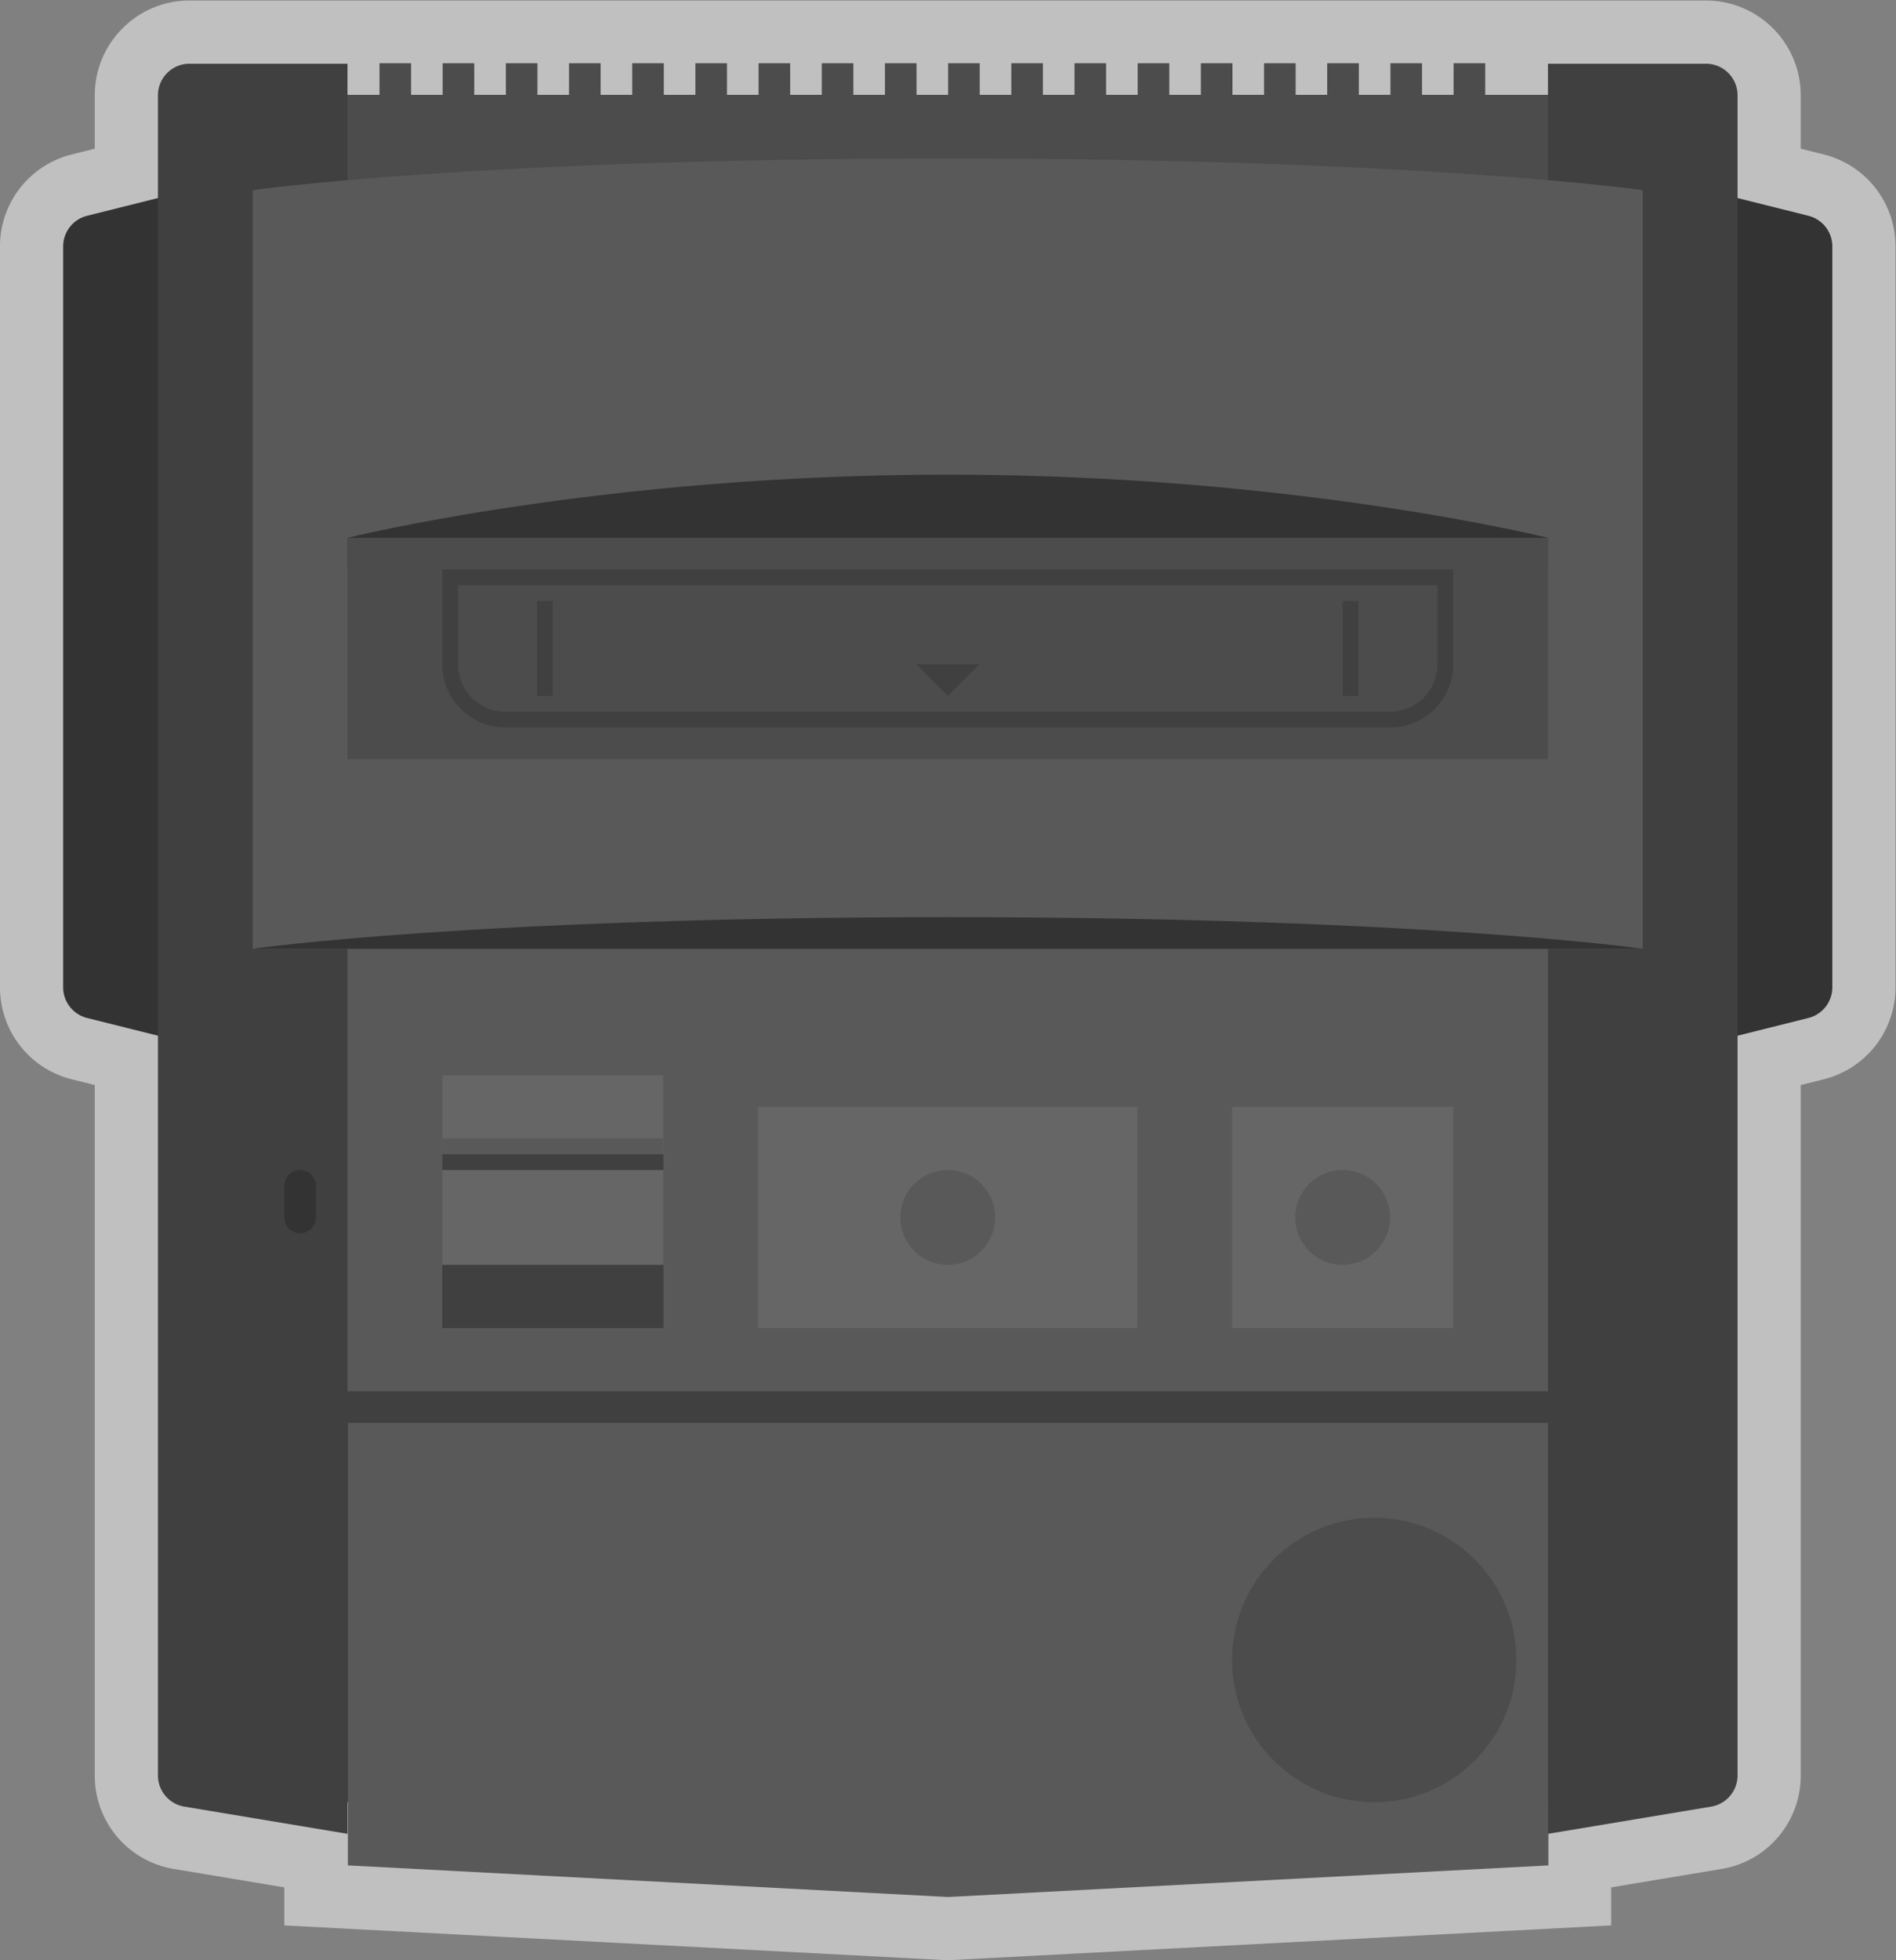 <svg xmlns="http://www.w3.org/2000/svg" xml:space="preserve" width="320" height="330.666" viewBox="0 0 320 330.666"><rect x="0" y="0" width="320" height="330.666" fill="#808080" stroke="none"/><defs><clipPath id="a" clipPathUnits="userSpaceOnUse"><path d="M0 256h256V0H0Z"/></clipPath><clipPath id="b" clipPathUnits="userSpaceOnUse"><path d="M8 252h240V4H8Z"/></clipPath><clipPath id="c" clipPathUnits="userSpaceOnUse"><path d="M0 256h256V0H0Z"/></clipPath></defs><g clip-path="url(#a)" transform="matrix(1.333 0 0 -1.333 -10.667 336)"><g clip-path="url(#b)" style="opacity:.5"><path d="m0 0-2.91.728v6.753c0 6.617-5.383 12-12 12h-192c-6.617 0-12-5.383-12-12V.728L-221.82 0a11.98 11.98 0 0 1-9.09-11.642v-93.754a11.98 11.98 0 0 1 9.089-11.641l2.911-.728v-87.365a11.96 11.96 0 0 1 10.027-11.837l13.973-2.329v-4.812l7.579-.4 76.421-4.011 76.421 4.011 7.579.4v4.812l13.972 2.329A11.96 11.96 0 0 1-2.91-205.13v87.365l2.91.728a11.98 11.98 0 0 1 9.09 11.641v93.754A11.98 11.98 0 0 1 0 0" style="fill:#fff;fill-opacity:1;fill-rule:nonzero;stroke:none" transform="translate(238.91 232.519)"/></g></g><path d="M208 24H48v112h160z" style="fill:#404040;fill-opacity:1;fill-rule:nonzero;stroke:none" transform="matrix(1.333 0 0 -1.333 -10.667 336)"/><path d="m0 0-76-4-76 4v56H0Z" style="fill:#595959;fill-opacity:1;fill-rule:nonzero;stroke:none" transform="matrix(1.333 0 0 -1.333 261.333 314.666)"/><path d="M208 76H48v56h160z" style="fill:#595959;fill-opacity:1;fill-rule:nonzero;stroke:none" transform="matrix(1.333 0 0 -1.333 -10.667 336)"/><path d="M0 0v4h-4V0h-4v4h-4V0h-4v4h-4V0h-4v4h-4V0h-4v4h-4V0h-4v4h-4V0h-4v4h-4V0h-4v4h-4V0h-4v4h-4V0h-4v4h-4V0h-4v4h-4V0h-4v4h-4V0h-4v4h-4V0h-4v4h-4V0h-4v4h-4V0h-4v4h-4V0h-4v4h-4V0h-4v4h-4V0h-8v-12H12V0Z" style="fill:#4c4c4c;fill-opacity:1;fill-rule:nonzero;stroke:none" transform="matrix(1.333 0 0 -1.333 250.666 16)"/><g clip-path="url(#c)" transform="matrix(1.333 0 0 -1.333 -10.667 336)"><path d="m0 0-12.97 3.242A4 4 0 0 0-16 7.123v93.754a4 4 0 0 0 3.03 3.88L0 108Z" style="fill:#333;fill-opacity:1;fill-rule:nonzero;stroke:none" transform="translate(32 120)"/><path d="m0 0-20.658 3.443A4 4 0 0 0-24 7.389V220a4 4 0 0 0 4 4H0Z" style="fill:#404040;fill-opacity:1;fill-rule:nonzero;stroke:none" transform="translate(52 20)"/><path d="m0 0 12.97 3.242A4 4 0 0 1 16 7.123v93.754a4 4 0 0 1-3.03 3.88L0 108Z" style="fill:#333;fill-opacity:1;fill-rule:nonzero;stroke:none" transform="translate(224 120)"/><path d="m0 0 20.657 3.443A4 4 0 0 1 24 7.389V220a4 4 0 0 1-4 4H0Z" style="fill:#404040;fill-opacity:1;fill-rule:nonzero;stroke:none" transform="translate(204 20)"/><path d="M0 0c-60 0-88-4-88-4v-96H88v96S60 0 0 0" style="fill:#595959;fill-opacity:1;fill-rule:nonzero;stroke:none" transform="translate(128 232)"/><path d="M0 0a2 2 0 0 0-2 2v4a2 2 0 0 0 4 0V2a2 2 0 0 0-2-2" style="fill:#333;fill-opacity:1;fill-rule:nonzero;stroke:none" transform="translate(46 96)"/><path d="M0 0s32 8 76 8 76-8 76-8v-4H0Z" style="fill:#333;fill-opacity:1;fill-rule:nonzero;stroke:none" transform="translate(52 184)"/><path d="M204 156H52v28h152z" style="fill:#4c4c4c;fill-opacity:1;fill-rule:nonzero;stroke:none"/><path d="M0 0h-128v-12a8 8 0 0 1 8-8H-8a8 8 0 0 1 8 8zm-2-2v-10c0-3.309-2.691-6-6-6h-112c-3.309 0-6 2.691-6 6v10z" style="fill:#404040;fill-opacity:1;fill-rule:nonzero;stroke:none" transform="translate(192 180)"/><path d="M78 164h-2v12h2zm102 0h-2v12h2z" style="fill:#404040;fill-opacity:1;fill-rule:nonzero;stroke:none"/><path d="m0 0 4-4 4 4Z" style="fill:#404040;fill-opacity:1;fill-rule:nonzero;stroke:none" transform="translate(124 168)"/><path d="M92 84H64v32h28z" style="fill:#404040;fill-opacity:1;fill-rule:nonzero;stroke:none"/><path d="M192 84h-28v28h28z" style="fill:#666;fill-opacity:1;fill-rule:nonzero;stroke:none"/><path d="M0 0a6 6 0 0 0-12 0A6 6 0 0 0 0 0" style="fill:#595959;fill-opacity:1;fill-rule:nonzero;stroke:none" transform="translate(184 98)"/><path d="M152 84h-48v28h48z" style="fill:#666;fill-opacity:1;fill-rule:nonzero;stroke:none"/><path d="M0 0a6 6 0 0 0-12 0A6 6 0 0 0 0 0" style="fill:#595959;fill-opacity:1;fill-rule:nonzero;stroke:none" transform="translate(134 98)"/><path d="M92 92H64v24h28z" style="fill:#666;fill-opacity:1;fill-rule:nonzero;stroke:none"/><path d="M92 106H64v2h28z" style="fill:#595959;fill-opacity:1;fill-rule:nonzero;stroke:none"/><path d="M92 104H64v2h28z" style="fill:#404040;fill-opacity:1;fill-rule:nonzero;stroke:none"/><path d="M0 0c0-9.941-8.059-18-18-18S-36-9.941-36 0s8.059 18 18 18S0 9.941 0 0" style="fill:#4c4c4c;fill-opacity:1;fill-rule:nonzero;stroke:none" transform="translate(200 42)"/><path d="M0 0s28 4 88 4 88-4 88-4z" style="fill:#333;fill-opacity:1;fill-rule:nonzero;stroke:none" transform="translate(40 132)"/></g></svg>